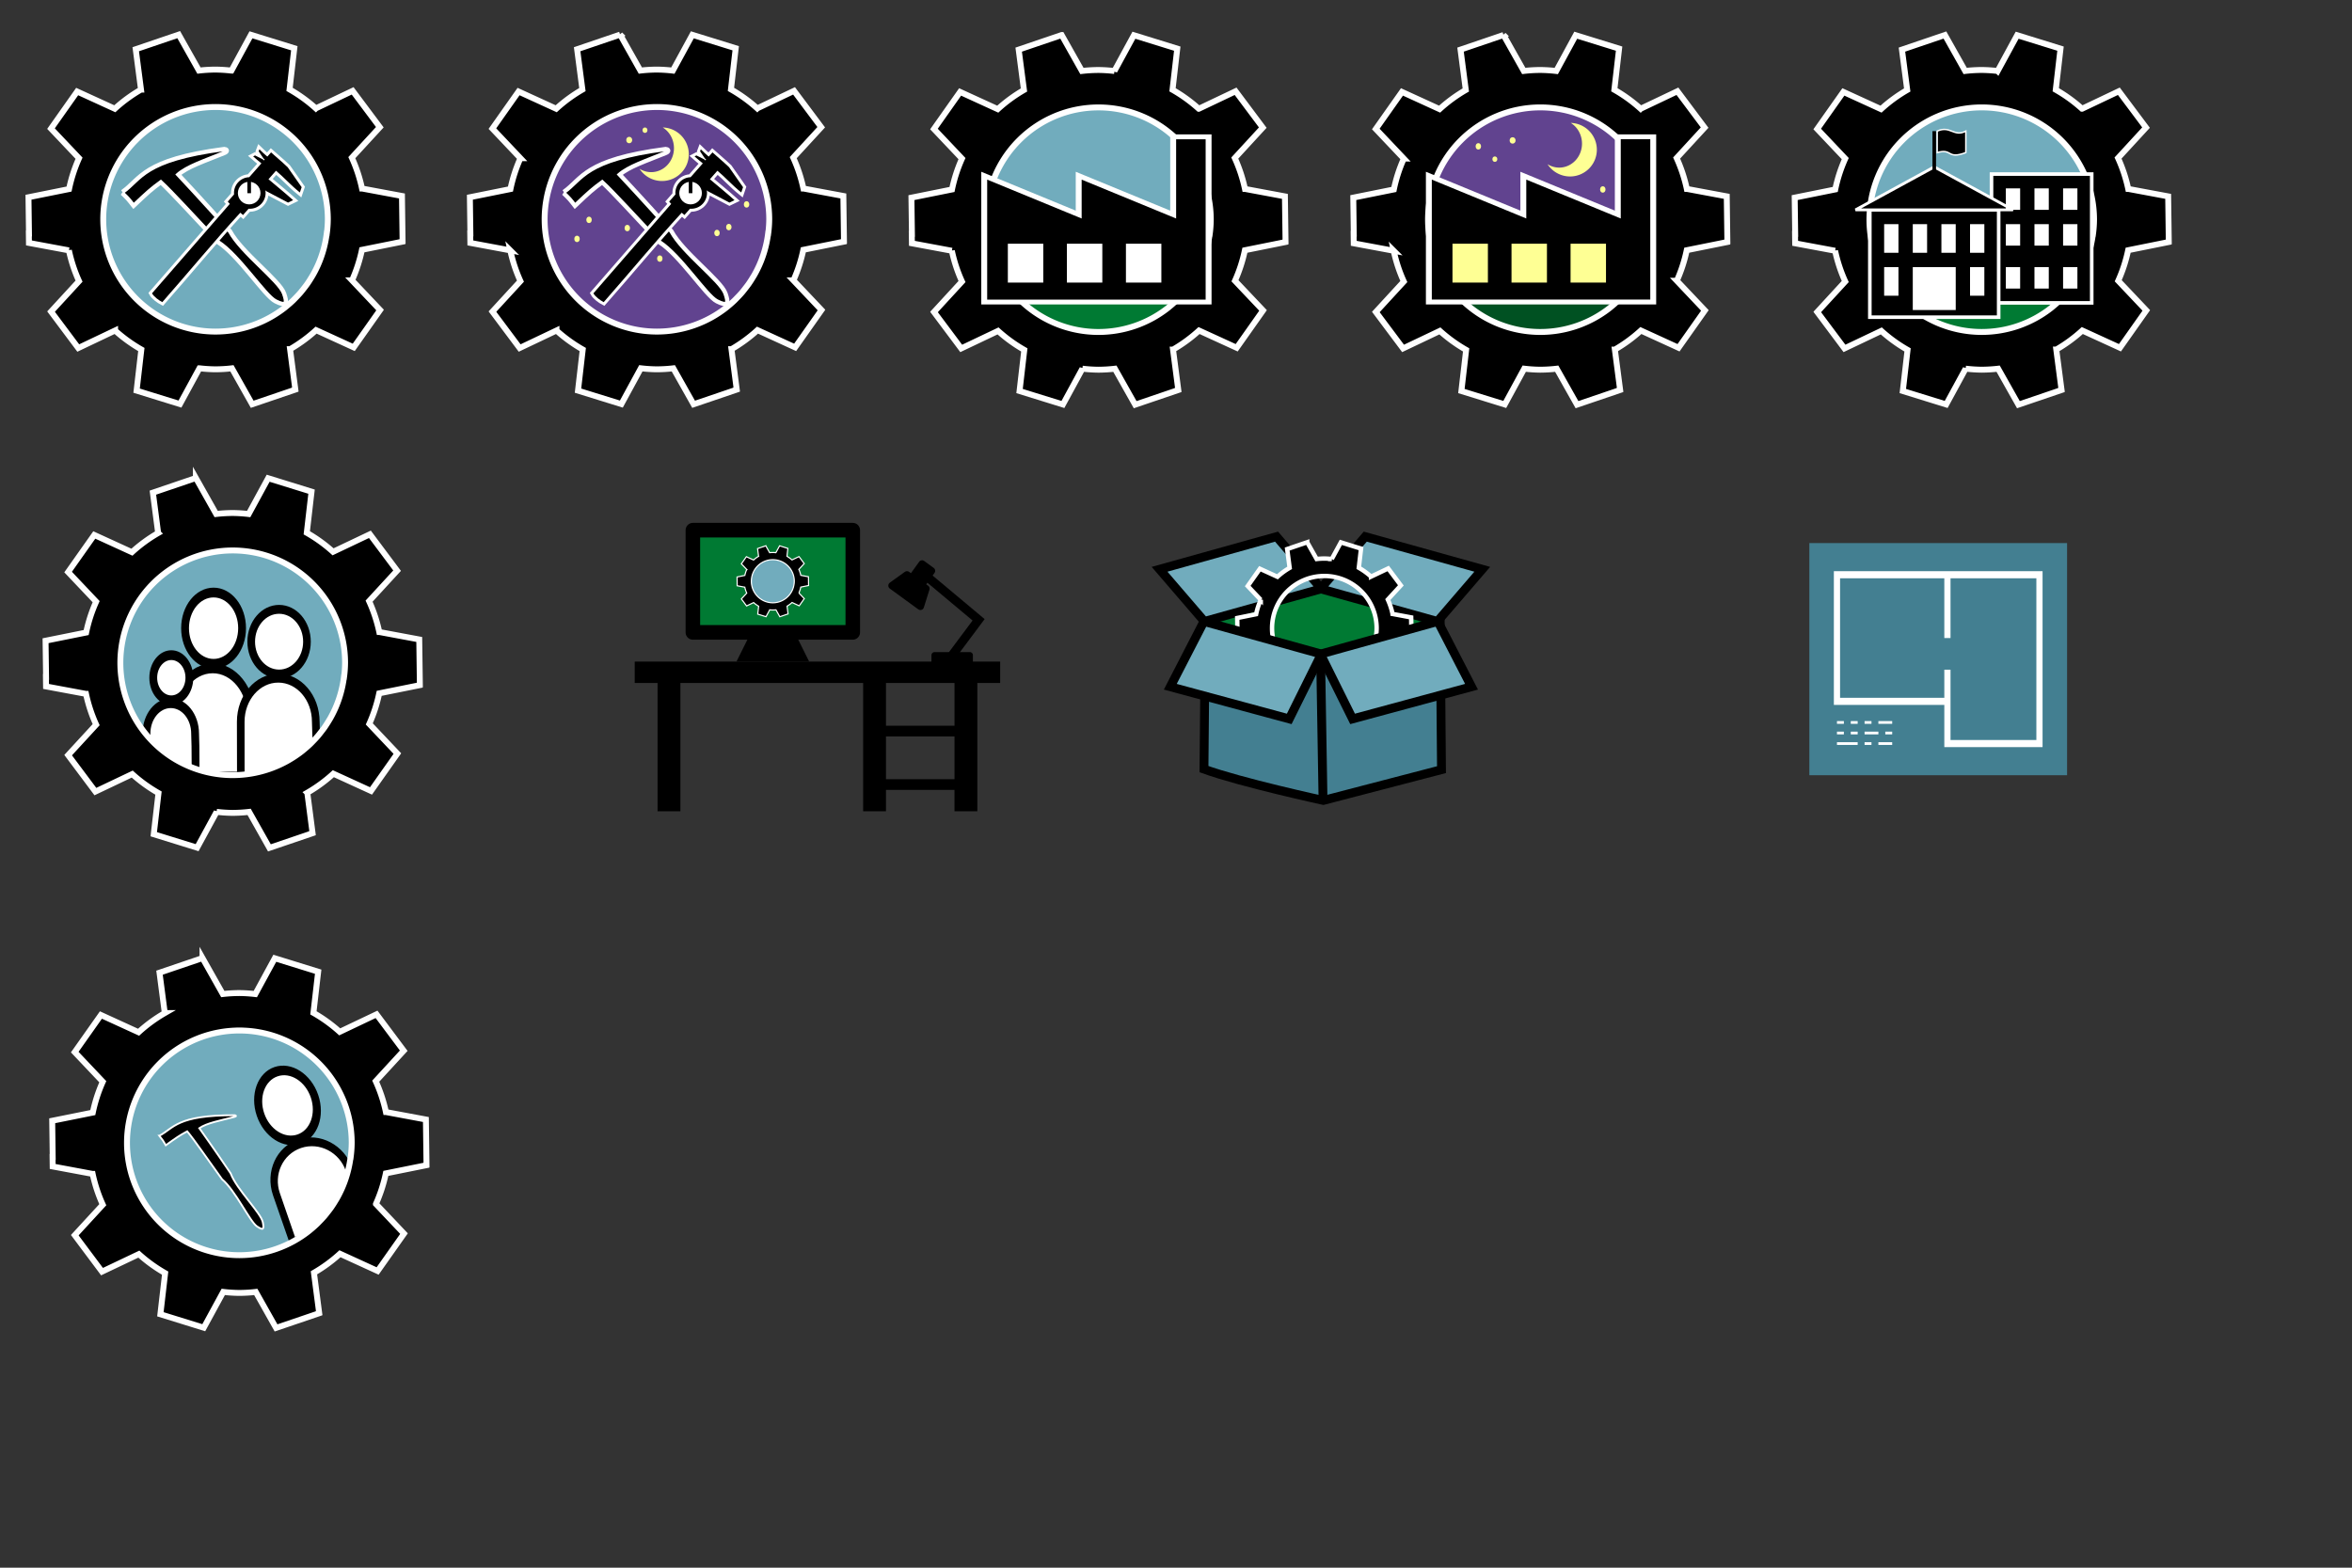 <?xml version="1.0" encoding="UTF-8" standalone="no"?>
<!-- Created with Inkscape (http://www.inkscape.org/) -->

<svg
   xmlns:osb="http://www.openswatchbook.org/uri/2009/osb"
   xmlns:dc="http://purl.org/dc/elements/1.1/"
   xmlns:cc="http://creativecommons.org/ns#"
   xmlns:rdf="http://www.w3.org/1999/02/22-rdf-syntax-ns#"
   xmlns:svg="http://www.w3.org/2000/svg"
   xmlns="http://www.w3.org/2000/svg"
   xmlns:xlink="http://www.w3.org/1999/xlink"
   xmlns:sodipodi="http://sodipodi.sourceforge.net/DTD/sodipodi-0.dtd"
   xmlns:inkscape="http://www.inkscape.org/namespaces/inkscape"
   width="300mm"
   height="200mm"
   viewBox="0 0 1062.992 708.661"
   id="svg2"
   version="1.1"
   inkscape:version="0.91 r13725"
   sodipodi:docname="membership_icons.svg">
  <rect x="0" y="0" width="1062.992" height="708.661" fill="#333333" stroke="none"/>
  <defs
     id="defs4">
    <linearGradient
       id="linearGradient4866"
       osb:paint="solid">
      <stop
         style="stop-color:#71acbd;stop-opacity:1;"
         offset="0"
         id="stop4868" />
    </linearGradient>
    <linearGradient
       id="linearGradient4860"
       osb:paint="solid">
      <stop
         style="stop-color:#437f91;stop-opacity:1;"
         offset="0"
         id="stop4862" />
    </linearGradient>
    <linearGradient
       id="linearGradient4854"
       osb:paint="solid">
      <stop
         style="stop-color:#007a33;stop-opacity:1;"
         offset="0"
         id="stop4856" />
    </linearGradient>
    <linearGradient
       id="linearGradient4848"
       osb:paint="solid">
      <stop
         style="stop-color:#71acbd;stop-opacity:1;"
         offset="0"
         id="stop4850" />
    </linearGradient>
    <linearGradient
       id="linearGradient4842">
      <stop
         style="stop-color:#000000;stop-opacity:1;"
         offset="0"
         id="stop4844" />
    </linearGradient>
    <linearGradient
       id="linearGradient4836"
       osb:paint="solid">
      <stop
         style="stop-color:#ffffff;stop-opacity:1;"
         offset="0"
         id="stop4838" />
    </linearGradient>
    <linearGradient
       id="linearGradient4830"
       osb:paint="solid">
      <stop
         style="stop-color:#000000;stop-opacity:1;"
         offset="0"
         id="stop4832" />
    </linearGradient>
    <linearGradient
       id="linearGradient4824"
       osb:paint="solid">
      <stop
         style="stop-color:#005122;stop-opacity:1;"
         offset="0"
         id="stop4826" />
    </linearGradient>
    <linearGradient
       id="linearGradient4818"
       osb:paint="solid">
      <stop
         style="stop-color:#61438f;stop-opacity:1;"
         offset="0"
         id="stop4820" />
    </linearGradient>
    <linearGradient
       id="linearGradient4812"
       osb:paint="solid">
      <stop
         style="stop-color:#feff94;stop-opacity:1;"
         offset="0"
         id="stop4814" />
    </linearGradient>
    <linearGradient
       id="linearGradient4806"
       osb:paint="solid">
      <stop
         style="stop-color:#007a33;stop-opacity:1;"
         offset="0"
         id="stop4808" />
    </linearGradient>
    <style
       id="style4212"
       type="text/css"><![CDATA[
    .str2 {stroke:#2F3133;stroke-width:0.1}
    .str1 {stroke:black;stroke-width:0.1;stroke-opacity:0.502}
    .str0 {stroke:black;stroke-width:0.1}
    .str3 {stroke:black;stroke-width:0.5}
    .fil5 {fill:none}
    .fil0 {fill:#96AEBE}
    .fil2 {fill:#1F1A17;fill-rule:nonzero}
    .fil3 {fill:#C2C1C1;fill-rule:nonzero}
    .fil4 {fill:white;fill-rule:nonzero}
    .fil6 {fill:black;fill-rule:nonzero}
    .fil1 {fill:white;fill-rule:nonzero;fill-opacity:0.502}
   ]]></style>
    <linearGradient
       inkscape:collect="always"
       xlink:href="#linearGradient4812"
       id="linearGradient4816"
       x1="183.971"
       y1="119.187"
       x2="208.981"
       y2="119.187"
       gradientUnits="userSpaceOnUse" />
    <linearGradient
       inkscape:collect="always"
       xlink:href="#linearGradient4818"
       id="linearGradient4822"
       x1="120.418"
       y1="125.318"
       x2="240.418"
       y2="125.318"
       gradientUnits="userSpaceOnUse" />
    <linearGradient
       inkscape:collect="always"
       xlink:href="#linearGradient4824"
       id="linearGradient4828"
       x1="120.418"
       y1="185.317"
       x2="240.418"
       y2="185.317"
       gradientUnits="userSpaceOnUse" />
    <linearGradient
       inkscape:collect="always"
       xlink:href="#linearGradient4830"
       id="linearGradient4834"
       x1="83.917"
       y1="153.632"
       x2="276.707"
       y2="153.632"
       gradientUnits="userSpaceOnUse" />
    <linearGradient
       inkscape:collect="always"
       xlink:href="#linearGradient4836"
       id="linearGradient4840"
       x1="83.917"
       y1="153.632"
       x2="276.707"
       y2="153.632"
       gradientUnits="userSpaceOnUse" />
    <linearGradient
       inkscape:collect="always"
       xlink:href="#linearGradient4842"
       id="linearGradient4846"
       x1="760.713"
       y1="687.057"
       x2="834.784"
       y2="687.057"
       gradientUnits="userSpaceOnUse" />
    <linearGradient
       inkscape:collect="always"
       xlink:href="#linearGradient4848"
       id="linearGradient4852"
       x1="760.713"
       y1="687.057"
       x2="834.784"
       y2="687.057"
       gradientUnits="userSpaceOnUse" />
    <linearGradient
       inkscape:collect="always"
       xlink:href="#linearGradient4860"
       id="linearGradient4864"
       x1="708.94"
       y1="362.191"
       x2="820.312"
       y2="362.191"
       gradientUnits="userSpaceOnUse" />
    <linearGradient
       inkscape:collect="always"
       xlink:href="#linearGradient4860"
       id="linearGradient4870"
       x1="340"
       y1="902.362"
       x2="620"
       y2="902.362"
       gradientUnits="userSpaceOnUse" />
  </defs>
  <sodipodi:namedview
     id="base"
     pagecolor="#ffffff"
     bordercolor="#666666"
     borderopacity="1.0"
     inkscape:pageopacity="0.0"
     inkscape:pageshadow="2"
     inkscape:zoom="1"
     inkscape:cx="246.08239"
     inkscape:cy="415.69464"
     inkscape:document-units="px"
     inkscape:current-layer="layer1"
     showgrid="true"
     inkscape:window-width="1920"
     inkscape:window-height="1027"
     inkscape:window-x="1912"
     inkscape:window-y="-8"
     inkscape:window-maximized="1"
     inkscape:snap-global="false"
     inkscape:snap-nodes="true"
     inkscape:snap-bbox="false"
     inkscape:snap-grids="true"
     gridtolerance="22"
     inkscape:object-nodes="true"
     inkscape:snap-smooth-nodes="true">
    <inkscape:grid
       type="xygrid"
       id="grid4136"
       spacingx="10"
       spacingy="10"
       empspacing="10" />
  </sodipodi:namedview>
  <g
     inkscape:label="Layer 1"
     inkscape:groupmode="layer"
     id="layer1"
     transform="translate(0,-343.701)">
    <g
       id="institutional"
       transform="matrix(0.891,0,0,0.891,548.254,289.983)">
      <g
         id="g4805">
        <g
           id="g4769"
           transform="translate(70,-199.999)">
          <path
             id="path4749"
             d="m 260,372.361 a 60,60 0 0 0 60,60 60,60 0 0 0 60,-60 l -120,0 z"
             style="opacity:1;fill:#007a33;fill-opacity:1;stroke:none;stroke-width:5;stroke-linecap:round;stroke-linejoin:miter;stroke-miterlimit:4;stroke-dasharray:none;stroke-dashoffset:0;stroke-opacity:1"
             inkscape:connector-curvature="0" />
          <path
             id="path4749-4"
             d="m 260,372.362 a 60,60 0 0 1 60,-60 60,60 0 0 1 60,60 l -120,0 z"
             style="opacity:1;fill:#71acbd;fill-opacity:1;stroke:none;stroke-width:5;stroke-linecap:round;stroke-linejoin:miter;stroke-miterlimit:4;stroke-dasharray:none;stroke-dashoffset:0;stroke-opacity:1"
             inkscape:connector-curvature="0" />
        </g>
        <path
           style="opacity:1;fill:#000000;fill-opacity:1;stroke:#ffffff;stroke-width:3;stroke-miterlimit:4;stroke-dasharray:none;stroke-opacity:1"
           d="m 371.218,78.05 -21.798,7.414 2.675,20.474 a 75.951,75.951 0 0 0 -13.286,9.722 l -19.093,-8.739 -13.277,18.811 14.222,15.021 a 75.951,75.951 0 0 0 -5.064,15.649 l -20.58,4.149 0.252,18.354 -0.077,0 0.064,4.82 20.264,3.778 a 75.951,75.951 0 0 0 5.145,15.615 l -14.106,15.341 0.03,0.038 -0.103,0.111 13.786,18.444 18.674,-8.884 a 75.951,75.951 0 0 0 13.324,9.636 l -2.41,20.867 21.991,6.816 9.888,-18.162 a 75.951,75.951 0 0 0 8.081,0.521 75.951,75.951 0 0 0 8.397,-0.504 l 10.282,18.247 21.798,-7.414 -0.018,-0.124 0.09,-0.03 -2.662,-20.38 a 75.951,75.951 0 0 0 13.2,-9.666 L 460,236.719 l 13.277,-18.811 -0.018,-0.018 0.094,-0.137 -14.222,-15.021 a 75.951,75.951 0 0 0 5.031,-15.503 l 20.538,-4.141 0,-0.137 0.073,-0.018 -0.312,-23.025 -20.26,-3.778 a 75.951,75.951 0 0 0 -5.171,-15.662 l 14.2,-15.444 -13.786,-18.439 -18.67,8.88 a 75.951,75.951 0 0 0 -13.329,-9.636 l 2.41,-20.867 -21.991,-6.816 -9.884,18.162 a 75.951,75.951 0 0 0 -8.085,-0.517 75.951,75.951 0 0 0 -8.397,0.5 L 371.218,78.05 Z m 18.679,36.729 a 56.963,56.963 0 0 1 56.964,56.964 56.963,56.963 0 0 1 -0.509,7.162 l -0.051,0 a 56.963,56.963 0 0 1 -4.572,16.337 56.963,56.963 0 0 1 -0.107,0.222 56.963,56.963 0 0 1 -2.376,4.637 56.963,56.963 0 0 1 -0.675,1.103 56.963,56.963 0 0 1 -2.226,3.449 56.963,56.963 0 0 1 -1.551,2.038 56.963,56.963 0 0 1 -1.778,2.231 56.963,56.963 0 0 1 -2.491,2.675 56.963,56.963 0 0 1 -1.265,1.295 56.963,56.963 0 0 1 -3.474,3.055 56.963,56.963 0 0 1 -0.637,0.53 56.963,56.963 0 0 1 -35.251,12.23 56.963,56.963 0 0 1 -56.964,-56.964 56.963,56.963 0 0 1 56.964,-56.964 z"
           id="path4138-0-8-1-9"
           inkscape:connector-curvature="0" />
      </g>
      <rect
         y="148.599"
         x="394.854"
         height="65.353"
         width="50.83"
         id="rect4222-3"
         style="opacity:1;fill:#000000;fill-opacity:1;stroke:#ffffff;stroke-width:1.815;stroke-miterlimit:4;stroke-dasharray:none;stroke-dashoffset:0;stroke-opacity:1" />
      <rect
         y="174.014"
         x="402.116"
         height="10.892"
         width="7.261"
         id="rect4224-4"
         style="opacity:1;fill:#ffffff;fill-opacity:1;stroke:none;stroke-width:15;stroke-miterlimit:4;stroke-dasharray:none;stroke-dashoffset:0;stroke-opacity:1" />
      <rect
         y="174.014"
         x="416.639"
         height="10.892"
         width="7.261"
         id="rect4224-2-2"
         style="opacity:1;fill:#ffffff;fill-opacity:1;stroke:none;stroke-width:15;stroke-miterlimit:4;stroke-dasharray:none;stroke-dashoffset:0;stroke-opacity:1" />
      <rect
         y="174.014"
         x="431.161"
         height="10.892"
         width="7.261"
         id="rect4224-3-7"
         style="opacity:1;fill:#ffffff;fill-opacity:1;stroke:none;stroke-width:15;stroke-miterlimit:4;stroke-dasharray:none;stroke-dashoffset:0;stroke-opacity:1" />
      <rect
         y="195.798"
         x="416.639"
         height="10.892"
         width="7.261"
         id="rect4224-7-0"
         style="opacity:1;fill:#ffffff;fill-opacity:1;stroke:none;stroke-width:15;stroke-miterlimit:4;stroke-dasharray:none;stroke-dashoffset:0;stroke-opacity:1" />
      <rect
         y="195.798"
         x="402.116"
         height="10.892"
         width="7.261"
         id="rect4224-5-8"
         style="opacity:1;fill:#ffffff;fill-opacity:1;stroke:none;stroke-width:15;stroke-miterlimit:4;stroke-dasharray:none;stroke-dashoffset:0;stroke-opacity:1" />
      <rect
         y="195.798"
         x="431.161"
         height="10.892"
         width="7.261"
         id="rect4224-1-1"
         style="opacity:1;fill:#ffffff;fill-opacity:1;stroke:none;stroke-width:15;stroke-miterlimit:4;stroke-dasharray:none;stroke-dashoffset:0;stroke-opacity:1" />
      <rect
         y="166.752"
         x="333.132"
         height="54.461"
         width="65.353"
         id="rect4222"
         style="opacity:1;fill:#000000;fill-opacity:1;stroke:#ffffff;stroke-width:1.815;stroke-miterlimit:4;stroke-dasharray:none;stroke-dashoffset:0;stroke-opacity:1" />
      <rect
         y="174.014"
         x="340.394"
         height="14.523"
         width="7.261"
         id="rect4224"
         style="opacity:1;fill:#ffffff;fill-opacity:1;stroke:none;stroke-width:15;stroke-miterlimit:4;stroke-dasharray:none;stroke-dashoffset:0;stroke-opacity:1" />
      <rect
         y="174.014"
         x="354.917"
         height="14.523"
         width="7.261"
         id="rect4224-2"
         style="opacity:1;fill:#ffffff;fill-opacity:1;stroke:none;stroke-width:15;stroke-miterlimit:4;stroke-dasharray:none;stroke-dashoffset:0;stroke-opacity:1" />
      <rect
         y="174.014"
         x="369.439"
         height="14.523"
         width="7.261"
         id="rect4224-3"
         style="opacity:1;fill:#ffffff;fill-opacity:1;stroke:none;stroke-width:15;stroke-miterlimit:4;stroke-dasharray:none;stroke-dashoffset:0;stroke-opacity:1" />
      <rect
         y="174.014"
         x="383.962"
         height="14.523"
         width="7.261"
         id="rect4224-7"
         style="opacity:1;fill:#ffffff;fill-opacity:1;stroke:none;stroke-width:15;stroke-miterlimit:4;stroke-dasharray:none;stroke-dashoffset:0;stroke-opacity:1" />
      <rect
         y="195.798"
         x="340.394"
         height="14.523"
         width="7.261"
         id="rect4224-5"
         style="opacity:1;fill:#ffffff;fill-opacity:1;stroke:none;stroke-width:15;stroke-miterlimit:4;stroke-dasharray:none;stroke-dashoffset:0;stroke-opacity:1" />
      <rect
         y="195.798"
         x="383.962"
         height="14.523"
         width="7.261"
         id="rect4224-1"
         style="opacity:1;fill:#ffffff;fill-opacity:1;stroke:none;stroke-width:15;stroke-miterlimit:4;stroke-dasharray:none;stroke-dashoffset:0;stroke-opacity:1" />
      <rect
         y="195.798"
         x="354.917"
         height="21.784"
         width="21.784"
         id="rect4224-6"
         style="opacity:1;fill:#ffffff;fill-opacity:1;stroke:none;stroke-width:15;stroke-miterlimit:4;stroke-dasharray:none;stroke-dashoffset:0;stroke-opacity:1" />
      <path
         inkscape:connector-curvature="0"
         id="path4271"
         d="m 325.871,166.752 39.938,-21.784 39.938,21.784 z"
         style="fill:#000000;fill-opacity:1;fill-rule:evenodd;stroke:#ffffff;stroke-width:1.452;stroke-linecap:round;stroke-linejoin:miter;stroke-miterlimit:4;stroke-dasharray:none;stroke-opacity:1" />
      <rect
         y="155.86"
         x="402.116"
         height="10.892"
         width="7.261"
         id="rect4224-4-6"
         style="opacity:1;fill:#ffffff;fill-opacity:1;stroke:none;stroke-width:15;stroke-miterlimit:4;stroke-dasharray:none;stroke-dashoffset:0;stroke-opacity:1" />
      <rect
         y="155.86"
         x="416.639"
         height="10.892"
         width="7.261"
         id="rect4224-2-2-45"
         style="opacity:1;fill:#ffffff;fill-opacity:1;stroke:none;stroke-width:15;stroke-miterlimit:4;stroke-dasharray:none;stroke-dashoffset:0;stroke-opacity:1" />
      <rect
         y="155.86"
         x="431.161"
         height="10.892"
         width="7.261"
         id="rect4224-3-7-5"
         style="opacity:1;fill:#ffffff;fill-opacity:1;stroke:none;stroke-width:15;stroke-miterlimit:4;stroke-dasharray:none;stroke-dashoffset:0;stroke-opacity:1" />
      <path
         inkscape:connector-curvature="0"
         id="path4546"
         d="m 365.809,126.815 0,21.784"
         style="fill:none;fill-rule:evenodd;stroke:#000000;stroke-width:1.815;stroke-linecap:butt;stroke-linejoin:miter;stroke-miterlimit:4;stroke-dasharray:none;stroke-opacity:1" />
      <path
         sodipodi:nodetypes="ccccc"
         inkscape:connector-curvature="0"
         id="path4548"
         d="m 381.825,126.815 c -6.033,3.209 -7.848,-3.017 -14.523,0 l 0,10.892 c 7.894,-2.311 4.703,3.658 14.523,0 z"
         style="fill:#000000;fill-opacity:1;fill-rule:evenodd;stroke:#ffffff;stroke-width:0.726;stroke-linecap:butt;stroke-linejoin:miter;stroke-miterlimit:4;stroke-dasharray:none;stroke-opacity:1" />
    </g>
    <g
       id="business"
       transform="matrix(0.891,0,0,0.891,147.074,307.087)">
      <g
         transform="translate(212.132,-36.77)"
         id="g4862">
        <g
           transform="translate(-209.897,17.583)"
           id="g4805-9">
          <g
             transform="translate(70,-199.999)"
             id="g4769-4">
            <path
               inkscape:connector-curvature="0"
               style="opacity:1;fill:#007a33;fill-opacity:1;stroke:none;stroke-width:5;stroke-linecap:round;stroke-linejoin:miter;stroke-miterlimit:4;stroke-dasharray:none;stroke-dashoffset:0;stroke-opacity:1"
               d="m 260,372.361 a 60,60 0 0 0 60,60 60,60 0 0 0 60,-60 l -120,0 z"
               id="path4749-3" />
            <path
               inkscape:connector-curvature="0"
               style="opacity:1;fill:#71acbd;fill-opacity:1;stroke:none;stroke-width:5;stroke-linecap:round;stroke-linejoin:miter;stroke-miterlimit:4;stroke-dasharray:none;stroke-dashoffset:0;stroke-opacity:1"
               d="m 260,372.362 a 60,60 0 0 1 60,-60 60,60 0 0 1 60,60 l -120,0 z"
               id="path4749-4-7" />
          </g>
          <path
             inkscape:connector-curvature="0"
             id="path4138-0-8-1-9-9"
             d="m 371.218,78.05 -21.798,7.414 2.675,20.474 a 75.951,75.951 0 0 0 -13.286,9.722 l -19.093,-8.739 -13.277,18.811 14.222,15.021 a 75.951,75.951 0 0 0 -5.064,15.649 l -20.58,4.149 0.252,18.354 -0.077,0 0.064,4.82 20.264,3.778 a 75.951,75.951 0 0 0 5.145,15.615 l -14.106,15.341 0.03,0.038 -0.103,0.111 13.786,18.444 18.674,-8.884 a 75.951,75.951 0 0 0 13.324,9.636 l -2.41,20.867 21.991,6.816 9.888,-18.162 a 75.951,75.951 0 0 0 8.081,0.521 75.951,75.951 0 0 0 8.397,-0.504 l 10.282,18.247 21.798,-7.414 -0.018,-0.124 0.09,-0.03 -2.662,-20.38 a 75.951,75.951 0 0 0 13.2,-9.666 L 460,236.719 l 13.277,-18.811 -0.018,-0.018 0.094,-0.137 -14.222,-15.021 a 75.951,75.951 0 0 0 5.031,-15.503 l 20.538,-4.141 0,-0.137 0.073,-0.018 -0.312,-23.025 -20.26,-3.778 a 75.951,75.951 0 0 0 -5.171,-15.662 l 14.2,-15.444 -13.786,-18.439 -18.67,8.88 a 75.951,75.951 0 0 0 -13.329,-9.636 l 2.41,-20.867 -21.991,-6.816 -9.884,18.162 a 75.951,75.951 0 0 0 -8.085,-0.517 75.951,75.951 0 0 0 -8.397,0.5 L 371.218,78.05 Z m 18.679,36.729 a 56.963,56.963 0 0 1 56.964,56.964 56.963,56.963 0 0 1 -0.509,7.162 l -0.051,0 a 56.963,56.963 0 0 1 -4.572,16.337 56.963,56.963 0 0 1 -0.107,0.222 56.963,56.963 0 0 1 -2.376,4.637 56.963,56.963 0 0 1 -0.675,1.103 56.963,56.963 0 0 1 -2.226,3.449 56.963,56.963 0 0 1 -1.551,2.038 56.963,56.963 0 0 1 -1.778,2.231 56.963,56.963 0 0 1 -2.491,2.675 56.963,56.963 0 0 1 -1.265,1.295 56.963,56.963 0 0 1 -3.474,3.055 56.963,56.963 0 0 1 -0.637,0.53 56.963,56.963 0 0 1 -35.251,12.23 56.963,56.963 0 0 1 -56.964,-56.964 56.963,56.963 0 0 1 56.964,-56.964 z"
             style="opacity:1;fill:#000000;fill-opacity:1;stroke:#ffffff;stroke-width:3;stroke-miterlimit:4;stroke-dasharray:none;stroke-opacity:1" />
        </g>
        <g
           id="g4601"
           transform="matrix(0.599,0,0,0.493,80.113,-1.785)">
          <path
             sodipodi:nodetypes="ccccccccc"
             inkscape:connector-curvature="0"
             id="path4209"
             d="M 70,472.362 70,342.362 150,382.362 l 0,-40 80,40 0,-80 30,0 0,170 z"
             style="fill:#000000;fill-opacity:1;fill-rule:evenodd;stroke:#ffffff;stroke-width:5;stroke-linecap:butt;stroke-linejoin:miter;stroke-miterlimit:4;stroke-dasharray:none;stroke-opacity:1" />
          <rect
             y="412.362"
             x="90"
             height="40"
             width="30"
             id="rect4224-2-2-7"
             style="opacity:1;fill:#ffffff;fill-opacity:1;stroke:none;stroke-width:15;stroke-miterlimit:4;stroke-dasharray:none;stroke-dashoffset:0;stroke-opacity:1" />
          <rect
             y="412.362"
             x="140"
             height="40"
             width="30"
             id="rect4224-2-2-7-5"
             style="opacity:1;fill:#ffffff;fill-opacity:1;stroke:none;stroke-width:15;stroke-miterlimit:4;stroke-dasharray:none;stroke-dashoffset:0;stroke-opacity:1" />
          <rect
             y="412.362"
             x="190"
             height="40"
             width="30"
             id="rect4224-2-2-7-8"
             style="opacity:1;fill:#ffffff;fill-opacity:1;stroke:none;stroke-width:15;stroke-miterlimit:4;stroke-dasharray:none;stroke-dashoffset:0;stroke-opacity:1" />
        </g>
      </g>
    </g>
    <g
       id="individual"
       transform="matrix(0.891,0,0,0.891,5.708,-36.252)">
      <ellipse
         ry="62.75"
         rx="61.5"
         cy="536.63"
         cx="102.917"
         id="path5298"
         style="opacity:1;fill:#71acbd;fill-opacity:1;stroke:none;stroke-width:2;stroke-linecap:round;stroke-linejoin:miter;stroke-miterlimit:4;stroke-dasharray:none;stroke-dashoffset:0;stroke-opacity:1" />
      <path
         inkscape:connector-curvature="0"
         id="path4138-0-8-1-9-9-7"
         d="m 84.241,444.002 -21.798,7.414 2.675,20.474 a 75.951,75.951 0 0 0 -13.286,9.722 l -19.093,-8.739 -13.277,18.811 14.222,15.021 a 75.951,75.951 0 0 0 -5.064,15.649 l -20.58,4.149 0.252,18.354 -0.077,0 0.064,4.82 20.264,3.778 a 75.951,75.951 0 0 0 5.145,15.615 l -14.106,15.341 0.03,0.038 -0.103,0.111 13.786,18.444 18.674,-8.884 a 75.951,75.951 0 0 0 13.324,9.636 l -2.41,20.867 21.991,6.816 9.888,-18.162 a 75.951,75.951 0 0 0 8.081,0.521 75.951,75.951 0 0 0 8.397,-0.504 l 10.282,18.247 21.798,-7.414 -0.018,-0.124 0.09,-0.03 -2.662,-20.38 a 75.951,75.951 0 0 0 13.2,-9.666 l 19.093,8.743 13.277,-18.811 -0.018,-0.018 0.094,-0.137 -14.222,-15.021 a 75.951,75.951 0 0 0 5.031,-15.503 l 20.538,-4.141 0,-0.137 0.073,-0.018 -0.312,-23.025 -20.26,-3.778 a 75.951,75.951 0 0 0 -5.171,-15.662 l 14.2,-15.444 -13.786,-18.439 -18.67,8.88 a 75.951,75.951 0 0 0 -13.329,-9.636 l 2.41,-20.867 -21.991,-6.816 -9.884,18.162 a 75.951,75.951 0 0 0 -8.085,-0.517 75.951,75.951 0 0 0 -8.397,0.5 L 84.241,444.002 Z m 18.679,36.729 a 56.963,56.963 0 0 1 56.964,56.964 56.963,56.963 0 0 1 -0.509,7.162 l -0.051,0 a 56.963,56.963 0 0 1 -4.572,16.337 56.963,56.963 0 0 1 -0.107,0.222 56.963,56.963 0 0 1 -2.376,4.637 56.963,56.963 0 0 1 -0.675,1.103 56.963,56.963 0 0 1 -2.226,3.449 56.963,56.963 0 0 1 -1.551,2.038 56.963,56.963 0 0 1 -1.778,2.231 56.963,56.963 0 0 1 -2.491,2.675 56.963,56.963 0 0 1 -1.265,1.295 56.963,56.963 0 0 1 -3.474,3.055 56.963,56.963 0 0 1 -0.637,0.53 56.963,56.963 0 0 1 -35.251,12.23 56.963,56.963 0 0 1 -56.964,-56.964 56.963,56.963 0 0 1 56.964,-56.964 z"
         style="opacity:1;fill:#000000;fill-opacity:1;stroke:#ffffff;stroke-width:3;stroke-miterlimit:4;stroke-dasharray:none;stroke-opacity:1" />
      <g
         transform="translate(-102.81,-204.672)"
         id="g5710">
        <path
           style="opacity:1;fill:#000000;fill-opacity:1;stroke:#ffffff;stroke-width:3;stroke-miterlimit:4;stroke-dasharray:none;stroke-opacity:1"
           d="m 158.719,728.831 c 9.631,-6.805 10.241,-16.282 51.466,-21.711 0.952,0.078 1.432,0.58 -0.238,1.262 -9.897,4.042 -18.824,6.92 -23.691,11.266 0,0 13.166,13.998 26.456,28.986 5.872,10.895 25.254,25.126 27.404,31.519 1.494,4.443 1.641,6.16 -3.769,3.473 -5.409,-2.687 -18.606,-23.321 -29.158,-30.024 -11.546,-12.158 -23.149,-25.027 -29.188,-30.561 -5.205,3.799 -6.891,5.353 -13.801,11.888 -2.502,-3.211 -2.502,-3.211 -5.483,-6.1 z"
           id="rect4260-1-6-37"
           inkscape:connector-curvature="0"
           sodipodi:nodetypes="ccsccszcccc"
           inkscape:transform-center-x="52.726729"
           inkscape:transform-center-y="-2.9091929" />
        <path
           style="opacity:1;fill:#000000;fill-opacity:1;stroke:#ffffff;stroke-width:1.318;stroke-miterlimit:4;stroke-dasharray:none;stroke-opacity:1"
           d="m 158.719,728.831 c 9.631,-6.805 10.241,-16.282 51.466,-21.711 0.952,0.078 1.432,0.58 -0.238,1.262 -9.897,4.042 -18.824,6.92 -23.691,11.266 0,0 13.166,13.998 26.456,28.986 5.872,10.895 25.254,25.126 27.404,31.519 1.494,4.443 1.641,6.16 -3.769,3.473 -5.409,-2.687 -18.606,-23.321 -29.158,-30.024 -11.546,-12.158 -23.149,-25.027 -29.188,-30.561 -5.205,3.799 -6.891,5.353 -13.801,11.888 -2.502,-3.211 -2.502,-3.211 -5.483,-6.1 z"
           id="rect4260-1-6-37-6"
           inkscape:connector-curvature="0"
           sodipodi:nodetypes="ccsccszcccc"
           inkscape:transform-center-x="52.726729"
           inkscape:transform-center-y="-2.9091929" />
        <path
           style="opacity:1;fill:#000000;fill-opacity:1;stroke:#ffffff;stroke-width:3;stroke-miterlimit:4;stroke-dasharray:none;stroke-opacity:1"
           d="m 232.015,710.564 1.889,-2.145 1.721,1.515 0.43,0.379 3.872,3.409 2.404,2.229 7.083,10.119 -0.904,2.683 c -5.03,-4.067 -7.626,-7.266 -12.103,-11.033 l -3.809,4.327 c 4.29,3.661 7.607,6.254 12.478,10.607 l -2.547,1.237 -10.935,-5.744 -0.575,-0.48 c 0.405,2.385 -0.287,4.826 -1.885,6.643 -1.669,1.89 -4.13,2.886 -6.643,2.688 l -2.811,3.193 -1.377,-1.171 c -12.874,14.021 -26.236,30.223 -39.576,45.376 -1.615,-0.86 -4.251,-2.694 -5.22,-4.475 l 39.461,-45.376 -1.033,-1.171 3.19,-3.623 c -0.206,-2.199 0.504,-4.386 1.962,-6.046 1.461,-1.654 3.538,-2.633 5.744,-2.707 l 3.497,-3.973 2.671,-3.035 c -1.41,-1.178 -2.506,-2.032 -4.182,-3.531 l 0.939,-0.492 3.86,1.926 0.709,0.589 0.362,-0.411 -0.674,-0.628 -2.4,-3.585 0.369,-0.994 c 1.521,1.467 2.636,2.579 4.032,3.7 z"
           id="rect4276-7-4-0-9"
           inkscape:connector-curvature="0"
           inkscape:transform-center-x="-44.906728"
           inkscape:transform-center-y="-3.232927"
           sodipodi:nodetypes="cccccccccccccccccccccccccccccccccccc" />
        <path
           style="opacity:1;fill:#000000;fill-opacity:1;stroke:none;stroke-width:1.318;stroke-miterlimit:4;stroke-dasharray:none;stroke-opacity:1"
           d="m 232.015,710.564 1.889,-2.145 1.721,1.515 0.43,0.379 3.872,3.409 2.404,2.229 7.083,10.119 -0.904,2.683 c -5.03,-4.067 -7.626,-7.266 -12.103,-11.033 l -3.809,4.327 c 4.29,3.661 7.607,6.254 12.478,10.607 l -2.547,1.237 -10.935,-5.744 -0.575,-0.48 c 0.405,2.385 -0.287,4.826 -1.885,6.643 -1.669,1.89 -4.13,2.886 -6.643,2.688 l -2.811,3.193 -1.377,-1.171 c -12.874,14.021 -26.236,30.223 -39.576,45.376 -1.615,-0.86 -4.251,-2.694 -5.22,-4.475 l 39.461,-45.376 -1.033,-1.171 3.19,-3.623 c -0.206,-2.199 0.504,-4.386 1.962,-6.046 1.461,-1.654 3.538,-2.633 5.744,-2.707 l 3.497,-3.973 2.671,-3.035 c -1.41,-1.178 -2.506,-2.032 -4.182,-3.531 l 0.939,-0.492 3.86,1.926 0.709,0.589 0.362,-0.411 -0.674,-0.628 -2.4,-3.585 0.369,-0.994 c 1.521,1.467 2.636,2.579 4.032,3.7 z"
           id="rect4276-7-4-0"
           inkscape:connector-curvature="0"
           inkscape:transform-center-x="-44.906728"
           inkscape:transform-center-y="-3.232927"
           sodipodi:nodetypes="cccccccccccccccccccccccccccccccccccc" />
        <circle
           style="opacity:1;fill:#000000;fill-opacity:1;stroke:none;stroke-width:4;stroke-miterlimit:4;stroke-dasharray:none;stroke-opacity:1"
           id="path4405-2-2-0"
           cx="223.08"
           cy="728.848"
           r="0.86" />
        <g
           id="g5232-0"
           transform="matrix(0.659,0,0,0.659,9.207,377.796)">
          <circle
             r="8.701"
             cx="324.116"
             cy="533.034"
             id="path4486-5-2"
             style="opacity:1;fill:#ffffff;fill-opacity:1;stroke:none;stroke-width:8;stroke-miterlimit:4;stroke-dasharray:none;stroke-opacity:1" />
          <rect
             y="522.854"
             x="322.724"
             height="10.267"
             width="2.784"
             id="rect4488-3-3"
             style="opacity:1;fill:#000000;fill-opacity:1;stroke:none;stroke-width:8;stroke-miterlimit:4;stroke-dasharray:none;stroke-opacity:1" />
        </g>
      </g>
    </g>
    <g
       id="business24"
       transform="matrix(0.891,0,0,0.891,535.494,305.173)">
      <path
         id="path4749-3-2"
         d="m 120.418,155.317 a 60,60 0 0 0 60,60 60,60 0 0 0 60,-60 l -120,0 z"
         style="opacity:1;fill:url(#linearGradient4828);fill-opacity:1;stroke:none;stroke-width:5;stroke-linecap:round;stroke-linejoin:miter;stroke-miterlimit:4;stroke-dasharray:none;stroke-dashoffset:0;stroke-opacity:1"
         inkscape:connector-curvature="0" />
      <path
         id="path4749-4-7-7"
         d="m 120.418,155.318 a 60,60 0 0 1 60,-60 60,60 0 0 1 60,60 l -120,0 z"
         style="opacity:1;fill:url(#linearGradient4822);fill-opacity:1;stroke:none;stroke-width:5;stroke-linecap:round;stroke-linejoin:miter;stroke-miterlimit:4;stroke-dasharray:none;stroke-dashoffset:0;stroke-opacity:1"
         inkscape:connector-curvature="0" />
      <path
         inkscape:connector-curvature="0"
         id="path4138-0-8-1-9-9-1"
         d="m 161.636,61.005 -21.798,7.414 2.675,20.474 a 75.951,75.951 0 0 0 -13.286,9.722 l -19.093,-8.739 -13.277,18.811 14.222,15.021 a 75.951,75.951 0 0 0 -5.064,15.649 l -20.58,4.149 0.252,18.354 -0.077,0 0.064,4.82 20.264,3.778 a 75.951,75.951 0 0 0 5.145,15.615 l -14.106,15.341 0.03,0.038 -0.103,0.111 13.786,18.444 18.674,-8.884 a 75.951,75.951 0 0 0 13.324,9.636 l -2.41,20.867 21.991,6.816 9.888,-18.162 a 75.951,75.951 0 0 0 8.081,0.521 75.951,75.951 0 0 0 8.397,-0.504 l 10.282,18.247 21.798,-7.414 -0.018,-0.124 0.09,-0.03 -2.662,-20.38 a 75.951,75.951 0 0 0 13.2,-9.666 l 19.093,8.743 13.277,-18.811 -0.018,-0.018 0.094,-0.137 -14.222,-15.021 a 75.951,75.951 0 0 0 5.031,-15.503 l 20.538,-4.141 0,-0.137 0.073,-0.018 -0.312,-23.025 -20.26,-3.778 a 75.951,75.951 0 0 0 -5.171,-15.662 l 14.2,-15.444 -13.786,-18.439 -18.67,8.88 a 75.951,75.951 0 0 0 -13.329,-9.636 l 2.41,-20.867 -21.991,-6.816 -9.884,18.162 a 75.951,75.951 0 0 0 -8.085,-0.517 75.951,75.951 0 0 0 -8.397,0.5 l -10.282,-18.243 z m 18.679,36.729 a 56.963,56.963 0 0 1 56.964,56.964 56.963,56.963 0 0 1 -0.509,7.162 l -0.051,0 a 56.963,56.963 0 0 1 -4.572,16.337 56.963,56.963 0 0 1 -0.107,0.222 56.963,56.963 0 0 1 -2.376,4.637 56.963,56.963 0 0 1 -0.675,1.103 56.963,56.963 0 0 1 -2.226,3.449 56.963,56.963 0 0 1 -1.551,2.038 56.963,56.963 0 0 1 -1.778,2.231 56.963,56.963 0 0 1 -2.491,2.675 56.963,56.963 0 0 1 -1.265,1.295 56.963,56.963 0 0 1 -3.474,3.055 56.963,56.963 0 0 1 -0.637,0.53 56.963,56.963 0 0 1 -35.251,12.23 56.963,56.963 0 0 1 -56.964,-56.964 56.963,56.963 0 0 1 56.964,-56.964 z"
         style="opacity:1;fill:url(#linearGradient4834);fill-opacity:1;stroke:url(#linearGradient4840);stroke-width:3;stroke-miterlimit:4;stroke-dasharray:none;stroke-opacity:1" />
      <path
         inkscape:connector-curvature="0"
         id="path4963"
         d="m 195.759,105.604 a 11.57,12.188 0 0 1 5.697,10.485 11.57,12.188 0 0 1 -11.57,12.188 11.57,12.188 0 0 1 -5.914,-1.729 13.592,13.592 0 0 0 11.419,6.222 13.592,13.592 0 0 0 13.592,-13.592 13.592,13.592 0 0 0 -13.223,-13.574 z"
         style="opacity:1;fill:url(#linearGradient4816);fill-opacity:1;stroke:none;stroke-width:3;stroke-linecap:round;stroke-linejoin:miter;stroke-miterlimit:4;stroke-dasharray:none;stroke-dashoffset:0;stroke-opacity:1" />
      <g
         transform="matrix(0.599,0,0,0.493,81.843,-36.413)"
         id="g4601-2">
        <path
           style="fill:#000000;fill-opacity:1;fill-rule:evenodd;stroke:#ffffff;stroke-width:5;stroke-linecap:butt;stroke-linejoin:miter;stroke-miterlimit:4;stroke-dasharray:none;stroke-opacity:1"
           d="M 70,472.362 70,342.362 150,382.362 l 0,-40 80,40 0,-80 30,0 0,170 z"
           id="path4209-0"
           inkscape:connector-curvature="0"
           sodipodi:nodetypes="ccccccccc" />
        <rect
           style="opacity:1;fill:#feff94;fill-opacity:1;stroke:none;stroke-width:15;stroke-miterlimit:4;stroke-dasharray:none;stroke-dashoffset:0;stroke-opacity:1"
           id="rect4224-2-2-7-6"
           width="30"
           height="40"
           x="90"
           y="412.362" />
        <rect
           style="opacity:1;fill:#feff94;fill-opacity:1;stroke:none;stroke-width:15;stroke-miterlimit:4;stroke-dasharray:none;stroke-dashoffset:0;stroke-opacity:1"
           id="rect4224-2-2-7-5-2"
           width="30"
           height="40"
           x="140"
           y="412.362" />
        <rect
           style="opacity:1;fill:#feff94;fill-opacity:1;stroke:none;stroke-width:15;stroke-miterlimit:4;stroke-dasharray:none;stroke-dashoffset:0;stroke-opacity:1"
           id="rect4224-2-2-7-8-4"
           width="30"
           height="40"
           x="190"
           y="412.362" />
      </g>
      <ellipse
         ry="1.625"
         rx="1.5"
         cy="114.487"
         cx="166.25"
         id="path5036"
         style="opacity:1;fill:#feff94;fill-opacity:1;stroke:none;stroke-width:3;stroke-linecap:round;stroke-linejoin:miter;stroke-miterlimit:4;stroke-dasharray:none;stroke-dashoffset:0;stroke-opacity:1" />
      <ellipse
         ry="1.625"
         rx="1.375"
         cy="117.487"
         cx="148.875"
         id="path5038"
         style="opacity:1;fill:#feff94;fill-opacity:1;stroke:none;stroke-width:3;stroke-linecap:round;stroke-linejoin:miter;stroke-miterlimit:4;stroke-dasharray:none;stroke-dashoffset:0;stroke-opacity:1" />
      <ellipse
         ry="1.375"
         rx="1.25"
         cy="123.987"
         cx="157.25"
         id="path5040"
         style="opacity:1;fill:#feff94;fill-opacity:1;stroke:none;stroke-width:3;stroke-linecap:round;stroke-linejoin:miter;stroke-miterlimit:4;stroke-dasharray:none;stroke-dashoffset:0;stroke-opacity:1" />
      <ellipse
         ry="1.625"
         rx="1.375"
         cy="139.362"
         cx="212"
         id="path5038-9-4"
         style="opacity:1;fill:#feff94;fill-opacity:1;stroke:none;stroke-width:3;stroke-linecap:round;stroke-linejoin:miter;stroke-miterlimit:4;stroke-dasharray:none;stroke-dashoffset:0;stroke-opacity:1" />
    </g>
    <g
       id="individual24"
       transform="matrix(0.891,0,0,0.891,5.708,-36.252)">
      <ellipse
         ry="62.75"
         rx="61.5"
         cy="536.63"
         cx="326.813"
         id="path5298-8"
         style="opacity:1;fill:#61438f;fill-opacity:1;stroke:none;stroke-width:2;stroke-linecap:round;stroke-linejoin:miter;stroke-miterlimit:4;stroke-dasharray:none;stroke-dashoffset:0;stroke-opacity:1" />
      <path
         inkscape:connector-curvature="0"
         id="path4138-0-8-1-9-9-1-8"
         d="m 308.137,444.002 -21.798,7.414 2.675,20.474 a 75.951,75.951 0 0 0 -13.286,9.722 l -19.093,-8.739 -13.277,18.811 14.222,15.021 a 75.951,75.951 0 0 0 -5.064,15.649 l -20.58,4.149 0.252,18.354 -0.077,0 0.064,4.82 20.264,3.778 a 75.951,75.951 0 0 0 5.145,15.615 l -14.106,15.341 0.03,0.038 -0.103,0.111 13.786,18.444 18.674,-8.884 a 75.951,75.951 0 0 0 13.324,9.636 l -2.41,20.867 21.991,6.816 9.888,-18.162 a 75.951,75.951 0 0 0 8.081,0.521 75.951,75.951 0 0 0 8.397,-0.504 l 10.282,18.247 21.798,-7.414 -0.018,-0.124 0.09,-0.03 -2.662,-20.38 a 75.951,75.951 0 0 0 13.2,-9.666 l 19.093,8.743 13.277,-18.811 -0.018,-0.018 0.094,-0.137 -14.222,-15.021 a 75.951,75.951 0 0 0 5.031,-15.503 l 20.538,-4.141 0,-0.137 0.073,-0.018 -0.312,-23.025 -20.26,-3.778 a 75.951,75.951 0 0 0 -5.171,-15.662 l 14.2,-15.444 -13.786,-18.439 -18.67,8.88 a 75.951,75.951 0 0 0 -13.329,-9.636 l 2.41,-20.867 -21.991,-6.816 -9.884,18.162 a 75.951,75.951 0 0 0 -8.085,-0.517 75.951,75.951 0 0 0 -8.397,0.5 l -10.282,-18.243 z m 18.679,36.729 a 56.963,56.963 0 0 1 56.964,56.964 56.963,56.963 0 0 1 -0.509,7.162 l -0.051,0 a 56.963,56.963 0 0 1 -4.572,16.337 56.963,56.963 0 0 1 -0.107,0.222 56.963,56.963 0 0 1 -2.376,4.637 56.963,56.963 0 0 1 -0.675,1.103 56.963,56.963 0 0 1 -2.226,3.449 56.963,56.963 0 0 1 -1.551,2.038 56.963,56.963 0 0 1 -1.778,2.231 56.963,56.963 0 0 1 -2.491,2.675 56.963,56.963 0 0 1 -1.265,1.295 56.963,56.963 0 0 1 -3.474,3.055 56.963,56.963 0 0 1 -0.637,0.53 56.963,56.963 0 0 1 -35.251,12.23 56.963,56.963 0 0 1 -56.964,-56.964 56.963,56.963 0 0 1 56.964,-56.964 z"
         style="opacity:1;fill:#000000;fill-opacity:1;stroke:#ffffff;stroke-width:3;stroke-miterlimit:4;stroke-dasharray:none;stroke-opacity:1" />
      <path
         inkscape:connector-curvature="0"
         id="path4963-0"
         d="m 329.759,491.101 a 11.57,12.188 0 0 1 5.697,10.485 11.57,12.188 0 0 1 -11.57,12.188 11.57,12.188 0 0 1 -5.914,-1.729 13.592,13.592 0 0 0 11.419,6.222 13.592,13.592 0 0 0 13.592,-13.592 13.592,13.592 0 0 0 -13.223,-13.574 z"
         style="opacity:1;fill:#feff94;fill-opacity:1;stroke:none;stroke-width:3;stroke-linecap:round;stroke-linejoin:miter;stroke-miterlimit:4;stroke-dasharray:none;stroke-dashoffset:0;stroke-opacity:1" />
      <ellipse
         ry="1.625"
         rx="1.5"
         cy="497.484"
         cx="312.751"
         id="path5036-9"
         style="opacity:1;fill:#feff94;fill-opacity:1;stroke:none;stroke-width:3;stroke-linecap:round;stroke-linejoin:miter;stroke-miterlimit:4;stroke-dasharray:none;stroke-dashoffset:0;stroke-opacity:1" />
      <ellipse
         ry="1.625"
         rx="1.375"
         cy="537.984"
         cx="292.376"
         id="path5038-9"
         style="opacity:1;fill:#feff94;fill-opacity:1;stroke:none;stroke-width:3;stroke-linecap:round;stroke-linejoin:miter;stroke-miterlimit:4;stroke-dasharray:none;stroke-dashoffset:0;stroke-opacity:1" />
      <ellipse
         ry="1.375"
         rx="1.25"
         cy="492.484"
         cx="320.751"
         id="path5040-9"
         style="opacity:1;fill:#feff94;fill-opacity:1;stroke:none;stroke-width:3;stroke-linecap:round;stroke-linejoin:miter;stroke-miterlimit:4;stroke-dasharray:none;stroke-dashoffset:0;stroke-opacity:1" />
      <ellipse
         ry="1.625"
         rx="1.375"
         cy="544.638"
         cx="357.282"
         id="path5038-9-7"
         style="opacity:1;fill:#feff94;fill-opacity:1;stroke:none;stroke-width:3;stroke-linecap:round;stroke-linejoin:miter;stroke-miterlimit:4;stroke-dasharray:none;stroke-dashoffset:0;stroke-opacity:1" />
      <ellipse
         ry="1.625"
         rx="1.375"
         cy="542.138"
         cx="311.782"
         id="path5038-9-2"
         style="opacity:1;fill:#feff94;fill-opacity:1;stroke:none;stroke-width:3;stroke-linecap:round;stroke-linejoin:miter;stroke-miterlimit:4;stroke-dasharray:none;stroke-dashoffset:0;stroke-opacity:1" />
      <ellipse
         ry="1.625"
         rx="1.375"
         cy="541.638"
         cx="363.282"
         id="path5038-9-6"
         style="opacity:1;fill:#feff94;fill-opacity:1;stroke:none;stroke-width:3;stroke-linecap:round;stroke-linejoin:miter;stroke-miterlimit:4;stroke-dasharray:none;stroke-dashoffset:0;stroke-opacity:1" />
      <ellipse
         ry="1.625"
         rx="1.375"
         cy="547.638"
         cx="286.282"
         id="path5038-9-8"
         style="opacity:1;fill:#feff94;fill-opacity:1;stroke:none;stroke-width:3;stroke-linecap:round;stroke-linejoin:miter;stroke-miterlimit:4;stroke-dasharray:none;stroke-dashoffset:0;stroke-opacity:1" />
      <ellipse
         ry="1.625"
         rx="1.375"
         cy="530.138"
         cx="372.282"
         id="path5038-9-74"
         style="opacity:1;fill:#feff94;fill-opacity:1;stroke:none;stroke-width:3;stroke-linecap:round;stroke-linejoin:miter;stroke-miterlimit:4;stroke-dasharray:none;stroke-dashoffset:0;stroke-opacity:1" />
      <ellipse
         ry="1.625"
         rx="1.375"
         cy="557.638"
         cx="328.282"
         id="path5038-9-0"
         style="opacity:1;fill:#feff94;fill-opacity:1;stroke:none;stroke-width:3;stroke-linecap:round;stroke-linejoin:miter;stroke-miterlimit:4;stroke-dasharray:none;stroke-dashoffset:0;stroke-opacity:1" />
      <g
         transform="translate(121.086,-204.672)"
         id="g5710-0">
        <path
           style="opacity:1;fill:#000000;fill-opacity:1;stroke:#ffffff;stroke-width:3;stroke-miterlimit:4;stroke-dasharray:none;stroke-opacity:1"
           d="m 158.719,728.831 c 9.631,-6.805 10.241,-16.282 51.466,-21.711 0.952,0.078 1.432,0.58 -0.238,1.262 -9.897,4.042 -18.824,6.92 -23.691,11.266 0,0 13.166,13.998 26.456,28.986 5.872,10.895 25.254,25.126 27.404,31.519 1.494,4.443 1.641,6.16 -3.769,3.473 -5.409,-2.687 -18.606,-23.321 -29.158,-30.024 -11.546,-12.158 -23.149,-25.027 -29.188,-30.561 -5.205,3.799 -6.891,5.353 -13.801,11.888 -2.502,-3.211 -2.502,-3.211 -5.483,-6.1 z"
           id="rect4260-1-6-37-7"
           inkscape:connector-curvature="0"
           sodipodi:nodetypes="ccsccszcccc"
           inkscape:transform-center-x="52.726729"
           inkscape:transform-center-y="-2.9091929" />
        <path
           style="opacity:1;fill:#000000;fill-opacity:1;stroke:#ffffff;stroke-width:1.318;stroke-miterlimit:4;stroke-dasharray:none;stroke-opacity:1"
           d="m 158.719,728.831 c 9.631,-6.805 10.241,-16.282 51.466,-21.711 0.952,0.078 1.432,0.58 -0.238,1.262 -9.897,4.042 -18.824,6.92 -23.691,11.266 0,0 13.166,13.998 26.456,28.986 5.872,10.895 25.254,25.126 27.404,31.519 1.494,4.443 1.641,6.16 -3.769,3.473 -5.409,-2.687 -18.606,-23.321 -29.158,-30.024 -11.546,-12.158 -23.149,-25.027 -29.188,-30.561 -5.205,3.799 -6.891,5.353 -13.801,11.888 -2.502,-3.211 -2.502,-3.211 -5.483,-6.1 z"
           id="rect4260-1-6-37-6-3"
           inkscape:connector-curvature="0"
           sodipodi:nodetypes="ccsccszcccc"
           inkscape:transform-center-x="52.726729"
           inkscape:transform-center-y="-2.9091929" />
        <path
           style="opacity:1;fill:#000000;fill-opacity:1;stroke:#ffffff;stroke-width:3;stroke-miterlimit:4;stroke-dasharray:none;stroke-opacity:1"
           d="m 232.015,710.564 1.889,-2.145 1.721,1.515 0.43,0.379 3.872,3.409 2.404,2.229 7.083,10.119 -0.904,2.683 c -5.03,-4.067 -7.626,-7.266 -12.103,-11.033 l -3.809,4.327 c 4.29,3.661 7.607,6.254 12.478,10.607 l -2.547,1.237 -10.935,-5.744 -0.575,-0.48 c 0.405,2.385 -0.287,4.826 -1.885,6.643 -1.669,1.89 -4.13,2.886 -6.643,2.688 l -2.811,3.193 -1.377,-1.171 c -12.874,14.021 -26.236,30.223 -39.576,45.376 -1.615,-0.86 -4.251,-2.694 -5.22,-4.475 l 39.461,-45.376 -1.033,-1.171 3.19,-3.623 c -0.206,-2.199 0.504,-4.386 1.962,-6.046 1.461,-1.654 3.538,-2.633 5.744,-2.707 l 3.497,-3.973 2.671,-3.035 c -1.41,-1.178 -2.506,-2.032 -4.182,-3.531 l 0.939,-0.492 3.86,1.926 0.709,0.589 0.362,-0.411 -0.674,-0.628 -2.4,-3.585 0.369,-0.994 c 1.521,1.467 2.636,2.579 4.032,3.7 z"
           id="rect4276-7-4-0-9-3"
           inkscape:connector-curvature="0"
           inkscape:transform-center-x="-44.906728"
           inkscape:transform-center-y="-3.232927"
           sodipodi:nodetypes="cccccccccccccccccccccccccccccccccccc" />
        <path
           style="opacity:1;fill:#000000;fill-opacity:1;stroke:none;stroke-width:1.318;stroke-miterlimit:4;stroke-dasharray:none;stroke-opacity:1"
           d="m 232.015,710.564 1.889,-2.145 1.721,1.515 0.43,0.379 3.872,3.409 2.404,2.229 7.083,10.119 -0.904,2.683 c -5.03,-4.067 -7.626,-7.266 -12.103,-11.033 l -3.809,4.327 c 4.29,3.661 7.607,6.254 12.478,10.607 l -2.547,1.237 -10.935,-5.744 -0.575,-0.48 c 0.405,2.385 -0.287,4.826 -1.885,6.643 -1.669,1.89 -4.13,2.886 -6.643,2.688 l -2.811,3.193 -1.377,-1.171 c -12.874,14.021 -26.236,30.223 -39.576,45.376 -1.615,-0.86 -4.251,-2.694 -5.22,-4.475 l 39.461,-45.376 -1.033,-1.171 3.19,-3.623 c -0.206,-2.199 0.504,-4.386 1.962,-6.046 1.461,-1.654 3.538,-2.633 5.744,-2.707 l 3.497,-3.973 2.671,-3.035 c -1.41,-1.178 -2.506,-2.032 -4.182,-3.531 l 0.939,-0.492 3.86,1.926 0.709,0.589 0.362,-0.411 -0.674,-0.628 -2.4,-3.585 0.369,-0.994 c 1.521,1.467 2.636,2.579 4.032,3.7 z"
           id="rect4276-7-4-0-5"
           inkscape:connector-curvature="0"
           inkscape:transform-center-x="-44.906728"
           inkscape:transform-center-y="-3.232927"
           sodipodi:nodetypes="cccccccccccccccccccccccccccccccccccc" />
        <circle
           style="opacity:1;fill:#000000;fill-opacity:1;stroke:none;stroke-width:4;stroke-miterlimit:4;stroke-dasharray:none;stroke-opacity:1"
           id="path4405-2-2-0-3"
           cx="223.08"
           cy="728.848"
           r="0.86" />
        <g
           id="g5232-0-2"
           transform="matrix(0.659,0,0,0.659,9.207,377.796)">
          <circle
             r="8.701"
             cx="324.116"
             cy="533.034"
             id="path4486-5-2-9"
             style="opacity:1;fill:#ffffff;fill-opacity:1;stroke:none;stroke-width:8;stroke-miterlimit:4;stroke-dasharray:none;stroke-opacity:1" />
          <rect
             y="522.854"
             x="322.724"
             height="10.267"
             width="2.784"
             id="rect4488-3-3-7"
             style="opacity:1;fill:#000000;fill-opacity:1;stroke:none;stroke-width:8;stroke-miterlimit:4;stroke-dasharray:none;stroke-opacity:1" />
        </g>
      </g>
    </g>
    <g
       id="family"
       transform="translate(-46.853,-84.024)"
       inkscape:export-xdpi="67.029999"
       inkscape:export-ydpi="67.029999">
      <ellipse
         ry="55.939"
         rx="54.825"
         cy="726.386"
         cx="152.028"
         id="path5298-87"
         style="opacity:1;fill:#71acbd;fill-opacity:1;stroke:none;stroke-width:2;stroke-linecap:round;stroke-linejoin:miter;stroke-miterlimit:4;stroke-dasharray:none;stroke-dashoffset:0;stroke-opacity:1" />
      <g
         transform="matrix(0.884,0,0,1.105,-99.279,-4.199)"
         id="g4308">
        <circle
           style="opacity:1;fill:#ffffff;fill-opacity:1;stroke:#000000;stroke-width:4;stroke-miterlimit:4;stroke-dasharray:none;stroke-dashoffset:0;stroke-opacity:1"
           id="path4283"
           cx="274.5"
           cy="647.862"
           r="14.579" />
        <path
           style="opacity:1;fill:#ffffff;fill-opacity:1;stroke:#000000;stroke-width:4;stroke-miterlimit:4;stroke-dasharray:none;stroke-dashoffset:0;stroke-opacity:1"
           d="m 294.11,708.569 c -0.014,-16.615 -0.213,-19.126 -0.424,-24.643 7e-4,-10.838 -8.786,-19.624 -19.624,-19.624 -10.838,-7e-4 -19.624,8.786 -19.624,19.624 0.004,0.112 0.008,24.474 0.013,24.711 z"
           id="path4283-7"
           inkscape:connector-curvature="0"
           sodipodi:nodetypes="cccccc" />
      </g>
      <g
         transform="matrix(0.864,0,0,1.003,-64.18,67.989)"
         id="g4308-3">
        <circle
           style="opacity:1;fill:#ffffff;fill-opacity:1;stroke:#000000;stroke-width:4;stroke-miterlimit:4;stroke-dasharray:none;stroke-dashoffset:0;stroke-opacity:1"
           id="path4283-6"
           cx="274.5"
           cy="647.862"
           r="14.579" />
        <path
           style="opacity:1;fill:#ffffff;fill-opacity:1;stroke:#000000;stroke-width:4;stroke-miterlimit:4;stroke-dasharray:none;stroke-dashoffset:0;stroke-opacity:1"
           d="m 294.11,708.569 c -0.014,-16.615 -0.213,-19.126 -0.424,-24.643 7e-4,-10.838 -8.786,-19.624 -19.624,-19.624 -10.838,-7e-4 -19.624,8.786 -19.624,19.624 0.004,0.112 0.008,24.474 0.013,24.711 z"
           id="path4283-7-5"
           inkscape:connector-curvature="0"
           sodipodi:nodetypes="cccccc" />
      </g>
      <g
         style="stroke-width:6.312;stroke-miterlimit:4;stroke-dasharray:none"
         transform="matrix(0.56,0,0,0.7,-29.437,280.583)"
         id="g4308-9">
        <circle
           style="opacity:1;fill:#ffffff;fill-opacity:1;stroke:#000000;stroke-width:6.312;stroke-miterlimit:4;stroke-dasharray:none;stroke-dashoffset:0;stroke-opacity:1"
           id="path4283-1"
           cx="274.5"
           cy="647.862"
           r="14.579" />
        <path
           style="opacity:1;fill:#ffffff;fill-opacity:1;stroke:#000000;stroke-width:6.312;stroke-miterlimit:4;stroke-dasharray:none;stroke-dashoffset:0;stroke-opacity:1"
           d="m 294.11,708.569 c -0.014,-16.615 -0.213,-19.126 -0.424,-24.643 7e-4,-10.838 -8.786,-19.624 -19.624,-19.624 -10.838,-7e-4 -19.624,8.786 -19.624,19.624 0.004,0.112 0.008,24.474 0.013,24.711 z"
           id="path4283-7-6"
           inkscape:connector-curvature="0"
           sodipodi:nodetypes="cccccc" />
      </g>
      <path
         inkscape:connector-curvature="0"
         id="path4138-0-8-1-9-9-7-6"
         d="m 135.379,643.813 -19.432,6.609 2.385,18.251 a 67.707,67.707 0 0 0 -11.844,8.667 l -17.021,-7.79 -11.836,16.769 12.678,13.39 a 67.707,67.707 0 0 0 -4.514,13.95 l -18.347,3.699 0.225,16.362 -0.069,0 0.057,4.297 18.065,3.368 a 67.707,67.707 0 0 0 4.587,13.92 l -12.575,13.676 0.027,0.034 -0.091,0.099 12.289,16.442 16.647,-7.92 a 67.707,67.707 0 0 0 11.878,8.59 l -2.149,18.602 19.604,6.076 8.815,-16.19 a 67.707,67.707 0 0 0 7.204,0.465 67.707,67.707 0 0 0 7.486,-0.45 l 9.166,16.267 19.432,-6.609 -0.016,-0.11 0.08,-0.027 -2.373,-18.167 a 67.707,67.707 0 0 0 11.768,-8.617 l 17.021,7.794 11.836,-16.769 -0.016,-0.016 0.084,-0.122 -12.678,-13.39 a 67.707,67.707 0 0 0 4.485,-13.821 l 18.308,-3.691 0,-0.122 0.065,-0.016 -0.278,-20.526 -18.061,-3.368 a 67.707,67.707 0 0 0 -4.61,-13.962 l 12.659,-13.768 -12.289,-16.438 -16.644,7.916 a 67.707,67.707 0 0 0 -11.882,-8.59 l 2.149,-18.602 -19.604,-6.076 -8.811,16.19 a 67.707,67.707 0 0 0 -7.208,-0.461 67.707,67.707 0 0 0 -7.486,0.446 l -9.166,-16.263 z m 16.651,32.743 a 50.78,50.78 0 0 1 50.781,50.781 50.78,50.78 0 0 1 -0.453,6.385 l -0.046,0 a 50.78,50.78 0 0 1 -4.076,14.564 50.78,50.78 0 0 1 -0.095,0.198 50.78,50.78 0 0 1 -2.118,4.133 50.78,50.78 0 0 1 -0.602,0.983 50.78,50.78 0 0 1 -1.985,3.074 50.78,50.78 0 0 1 -1.383,1.817 50.78,50.78 0 0 1 -1.585,1.989 50.78,50.78 0 0 1 -2.221,2.385 50.78,50.78 0 0 1 -1.128,1.154 50.78,50.78 0 0 1 -3.097,2.724 50.78,50.78 0 0 1 -0.568,0.472 50.78,50.78 0 0 1 -31.425,10.903 50.78,50.78 0 0 1 -50.781,-50.781 50.78,50.78 0 0 1 50.781,-50.781 z"
         style="opacity:1;fill:#000000;fill-opacity:1;stroke:#ffffff;stroke-width:2.674;stroke-miterlimit:4;stroke-dasharray:none;stroke-opacity:1" />
    </g>
    <g
       id="studio"
       transform="matrix(0.657,0,0,0.66,-94.198,126.405)"
       inkscape:export-xdpi="67.029999"
       inkscape:export-ydpi="67.029999">
      <path
         inkscape:connector-curvature="0"
         id="rect4249"
         d="m 580,782.363 0,14.646 15.713,0 0,87.877 15.713,0 0,-87.877 125.705,0 0,87.877 15.713,0 0,-14.646 47.139,0 0,14.646 15.713,0 0,-87.877 15.713,0 0,-14.646 -251.411,0 z m 172.845,14.646 47.139,0 0,29.292 -47.139,0 0,-29.292 z m 0,36.615 47.139,0 0,29.292 -47.139,0 0,-29.292 z"
         style="opacity:1;fill:#000000;fill-opacity:1;stroke:none;stroke-width:4;stroke-miterlimit:4;stroke-dasharray:none;stroke-dashoffset:0;stroke-opacity:1" />
      <g
         id="g4377">
        <path
           style="opacity:1;fill:#000000;fill-opacity:1;stroke:none;stroke-width:10;stroke-linejoin:round;stroke-miterlimit:4;stroke-dasharray:none;stroke-dashoffset:0;stroke-opacity:1"
           d="m 660,762.362 30,0 10,20 -50,0 z"
           id="rect4277"
           inkscape:connector-curvature="0"
           sodipodi:nodetypes="ccccc" />
        <g
           id="g4372">
          <rect
             y="692.362"
             x="620"
             height="70"
             width="110"
             id="rect4275"
             style="opacity:1;fill:#007a33;fill-opacity:1;stroke:#000000;stroke-width:10;stroke-linejoin:round;stroke-miterlimit:4;stroke-dasharray:none;stroke-dashoffset:0;stroke-opacity:1" />
          <ellipse
             ry="16.262"
             rx="15.938"
             cy="727.362"
             cx="675"
             id="path5298-87-5"
             style="opacity:1;fill:#71acbd;fill-opacity:1;stroke:none;stroke-width:2;stroke-linecap:round;stroke-linejoin:miter;stroke-miterlimit:4;stroke-dasharray:none;stroke-dashoffset:0;stroke-opacity:1" />
          <path
             inkscape:connector-curvature="0"
             id="path4138-0-8-1-9-9-7-6-2"
             d="m 670.159,703.045 -5.649,1.921 0.693,5.306 a 19.683,19.683 0 0 0 -3.443,2.519 l -4.948,-2.265 -3.441,4.875 3.686,3.893 a 19.683,19.683 0 0 0 -1.312,4.056 l -5.334,1.075 0.065,4.757 -0.02,0 0.017,1.249 5.252,0.979 a 19.683,19.683 0 0 0 1.333,4.047 l -3.656,3.976 0.008,0.01 -0.027,0.029 3.573,4.78 4.84,-2.302 a 19.683,19.683 0 0 0 3.453,2.497 l -0.625,5.408 5.699,1.766 2.563,-4.707 a 19.683,19.683 0 0 0 2.094,0.135 19.683,19.683 0 0 0 2.176,-0.131 l 2.665,4.729 5.649,-1.921 -0.004,-0.032 0.023,-0.008 -0.69,-5.281 a 19.683,19.683 0 0 0 3.421,-2.505 l 4.948,2.266 3.441,-4.875 -0.004,-0.004 0.024,-0.035 -3.686,-3.893 a 19.683,19.683 0 0 0 1.304,-4.018 l 5.322,-1.073 0,-0.035 0.019,-0.004 -0.081,-5.967 -5.251,-0.979 a 19.683,19.683 0 0 0 -1.34,-4.059 l 3.68,-4.002 -3.573,-4.779 -4.839,2.301 a 19.683,19.683 0 0 0 -3.454,-2.497 l 0.625,-5.408 -5.699,-1.766 -2.562,4.707 a 19.683,19.683 0 0 0 -2.095,-0.134 19.683,19.683 0 0 0 -2.176,0.13 l -2.665,-4.728 z m 4.841,9.519 a 14.762,14.762 0 0 1 14.763,14.763 14.762,14.762 0 0 1 -0.132,1.856 l -0.013,0 a 14.762,14.762 0 0 1 -1.185,4.234 14.762,14.762 0 0 1 -0.028,0.058 14.762,14.762 0 0 1 -0.616,1.202 14.762,14.762 0 0 1 -0.175,0.286 14.762,14.762 0 0 1 -0.577,0.894 14.762,14.762 0 0 1 -0.402,0.528 14.762,14.762 0 0 1 -0.461,0.578 14.762,14.762 0 0 1 -0.646,0.693 14.762,14.762 0 0 1 -0.328,0.336 14.762,14.762 0 0 1 -0.9,0.792 14.762,14.762 0 0 1 -0.165,0.137 14.762,14.762 0 0 1 -9.136,3.17 14.762,14.762 0 0 1 -14.763,-14.763 14.762,14.762 0 0 1 14.763,-14.763 z"
             style="opacity:1;fill:#000000;fill-opacity:1;stroke:#ffffff;stroke-width:0.777;stroke-miterlimit:4;stroke-dasharray:none;stroke-opacity:1" />
        </g>
      </g>
      <g
         transform="matrix(0.606,0,0,0.606,283.279,309.934)"
         id="g4401">
        <g
           id="g4397">
          <rect
             y="772.362"
             x="830"
             height="10"
             width="40"
             id="rect4385"
             style="opacity:1;fill:#000000;fill-opacity:1;stroke:#000000;stroke-width:7.071;stroke-linejoin:round;stroke-miterlimit:4;stroke-dasharray:none;stroke-dashoffset:0;stroke-opacity:1" />
          <path
             inkscape:connector-curvature="0"
             id="path4387"
             d="m 850,772.362 30,-40 -60,-50"
             style="fill:none;fill-rule:evenodd;stroke:#000000;stroke-width:10;stroke-linecap:butt;stroke-linejoin:miter;stroke-miterlimit:4;stroke-dasharray:none;stroke-opacity:1" />
        </g>
        <path
           style="opacity:1;fill:#000000;fill-opacity:1;stroke:#000000;stroke-width:8.165;stroke-linejoin:round;stroke-miterlimit:4;stroke-dasharray:none;stroke-dashoffset:0;stroke-opacity:1"
           d="m 815.835,669.191 -11.741,16.191 -5.397,-3.914 -17.138,12.277 32.382,23.482 6.344,-20.105 -5.397,-3.914 11.741,-16.191 -10.794,-7.827 z"
           id="rect4389"
           inkscape:connector-curvature="0" />
      </g>
    </g>
    <g
       id="storage"
       inkscape:export-xdpi="67.029999"
       inkscape:export-ydpi="67.029999"
       transform="translate(-166.812,-40.415)">
      <path
         sodipodi:nodetypes="ccccccc"
         inkscape:connector-curvature="0"
         id="path4456-5"
         transform="translate(0,343.701)"
         d="m 817.727,322.691 -53.812,14.527 c 0,0 -34.784,-9.522 -52.357,-14.494 l -0.604,65.367 c 16.77,6.079 53.945,14.148 53.945,14.148 l 53.4,-13.91 z"
         style="fill:url(#linearGradient4864);fill-opacity:1;fill-rule:evenodd;stroke:#000000;stroke-width:4;stroke-linecap:butt;stroke-linejoin:miter;stroke-miterlimit:4;stroke-dasharray:none;stroke-opacity:1" />
      <path
         sodipodi:nodetypes="ccccc"
         inkscape:connector-curvature="0"
         id="rect4691"
         d="m 764.638,649.954 51.33,15.201 -51.55,14.54 -53.753,-14.76 z"
         style="opacity:1;fill:url(#linearGradient4806);fill-opacity:1;stroke:none;stroke-width:10;stroke-linejoin:round;stroke-miterlimit:4;stroke-dasharray:none;stroke-dashoffset:0;stroke-opacity:1" />
      <path
         inkscape:connector-curvature="0"
         id="path4452"
         d="m 690.882,641.457 52.872,-14.76 20.268,23.572 -52.872,14.76 z"
         style="fill:#71acbd;fill-opacity:1;fill-rule:evenodd;stroke:#000000;stroke-width:4;stroke-linecap:butt;stroke-linejoin:miter;stroke-miterlimit:4;stroke-dasharray:none;stroke-opacity:1" />
      <path
         inkscape:connector-curvature="0"
         id="path4452-2"
         d="m 836.72,641.457 -52.872,-14.76 -20.268,23.572 52.872,14.76 z"
         style="fill:#71acbd;fill-opacity:1;fill-rule:evenodd;stroke:#000000;stroke-width:4;stroke-linecap:butt;stroke-linejoin:miter;stroke-miterlimit:4;stroke-dasharray:none;stroke-opacity:1" />
      <path
         id="path4138-0-8-1-9-9-7-6-8"
         d="m 757.602,629.242 -9.045,3.077 1.111,8.496 a 31.516,31.516 0 0 0 -5.513,4.034 l -7.923,-3.626 -5.509,7.806 5.901,6.233 a 31.516,31.516 0 0 0 -2.101,6.493 l -8.54,1.721 0.105,7.616 -0.032,0 0.026,2 8.409,1.568 a 31.516,31.516 0 0 0 2.135,6.479 l -1.506,1.638 11.693,0 a 23.637,23.637 0 0 1 -5.096,-14.657 23.637,23.637 0 0 1 23.636,-23.636 l 0,0 a 23.637,23.637 0 0 1 23.636,23.636 23.637,23.637 0 0 1 -0.211,2.972 l -0.021,0 a 23.637,23.637 0 0 1 -1.897,6.779 23.637,23.637 0 0 1 -0.044,0.092 23.637,23.637 0 0 1 -0.986,1.924 23.637,23.637 0 0 1 -0.28,0.458 23.637,23.637 0 0 1 -0.924,1.431 23.637,23.637 0 0 1 -0.643,0.846 23.637,23.637 0 0 1 -0.124,0.156 l 11.926,0 -1.703,-1.798 a 31.516,31.516 0 0 0 2.087,-6.433 l 8.523,-1.718 0,-0.057 0.03,-0.007 -0.13,-9.554 -8.406,-1.567 a 31.516,31.516 0 0 0 -2.146,-6.499 l 5.892,-6.408 -5.72,-7.652 -7.747,3.685 a 31.516,31.516 0 0 0 -5.531,-3.998 l 1,-8.659 -9.125,-2.828 -4.102,7.536 a 31.516,31.516 0 0 0 -3.355,-0.215 31.516,31.516 0 0 0 -3.484,0.207 l -4.266,-7.57 z"
         style="opacity:1;fill:#000000;fill-opacity:1;stroke:#ffffff;stroke-width:2;stroke-miterlimit:4;stroke-dasharray:none;stroke-opacity:1"
         inkscape:connector-curvature="0" />
      <path
         inkscape:connector-curvature="0"
         id="path4454"
         d="m 764.021,679.789 -14.54,29.3 -53.753,-14.54 15.201,-29.52 z"
         style="fill:#71acbd;fill-opacity:1;fill-rule:evenodd;stroke:#000000;stroke-width:4;stroke-linecap:butt;stroke-linejoin:miter;stroke-miterlimit:4;stroke-dasharray:none;stroke-opacity:1" />
      <path
         inkscape:connector-curvature="0"
         id="path4454-6"
         d="m 763.581,679.789 14.54,29.3 53.753,-14.54 -15.201,-29.52 z"
         style="fill:url(#linearGradient4852);fill-opacity:1;fill-rule:evenodd;stroke:url(#linearGradient4846);stroke-width:4;stroke-linecap:butt;stroke-linejoin:miter;stroke-miterlimit:4;stroke-dasharray:none;stroke-opacity:1" />
      <path
         inkscape:connector-curvature="0"
         id="path4739"
         d="m 764.736,744.771 -1.061,-63.286"
         style="fill:none;fill-rule:evenodd;stroke:#000000;stroke-width:4;stroke-linecap:butt;stroke-linejoin:miter;stroke-miterlimit:4;stroke-dasharray:none;stroke-opacity:1" />
    </g>
    <g
       id="floorspace"
       transform="matrix(0.416,0,0,0.477,676.3,211.235)"
       inkscape:export-xdpi="67.029999"
       inkscape:export-ydpi="67.029999">
      <rect
         y="792.362"
         x="340"
         height="220"
         width="280"
         id="rect4751"
         style="opacity:1;fill:url(#linearGradient4870);fill-opacity:1;stroke:none;stroke-width:1.966;stroke-linejoin:round;stroke-miterlimit:4;stroke-dasharray:none;stroke-dashoffset:0;stroke-opacity:1" />
      <path
         inkscape:connector-curvature="0"
         id="path4755"
         d="m 490,822.362 100,0 0,160 -100,0 0,-70 0,30 -120,0 0,-120 z"
         style="fill:none;fill-rule:evenodd;stroke:#ffffff;stroke-width:6.735;stroke-linecap:butt;stroke-linejoin:miter;stroke-miterlimit:4;stroke-dasharray:none;stroke-opacity:1" />
      <path
         inkscape:connector-curvature="0"
         id="path4757"
         d="m 490,822.362 0,60"
         style="fill:none;fill-rule:evenodd;stroke:#ffffff;stroke-width:6.735;stroke-linecap:butt;stroke-linejoin:miter;stroke-miterlimit:4;stroke-dasharray:none;stroke-opacity:1" />
      <path
         inkscape:connector-curvature="0"
         id="path4759"
         d="m 370,962.362 7.5,0"
         style="fill:none;fill-rule:evenodd;stroke:#ffffff;stroke-width:2.598;stroke-linecap:butt;stroke-linejoin:miter;stroke-miterlimit:4;stroke-dasharray:none;stroke-opacity:1" />
      <path
         inkscape:connector-curvature="0"
         id="path4761"
         d="m 385,962.362 7.5,0"
         style="fill:none;fill-rule:evenodd;stroke:#ffffff;stroke-width:2.598;stroke-linecap:butt;stroke-linejoin:miter;stroke-miterlimit:4;stroke-dasharray:none;stroke-opacity:1" />
      <path
         inkscape:connector-curvature="0"
         id="path4763"
         d="m 400,962.362 7.5,0"
         style="fill:none;fill-rule:evenodd;stroke:#ffffff;stroke-width:2.598;stroke-linecap:butt;stroke-linejoin:miter;stroke-miterlimit:4;stroke-dasharray:none;stroke-opacity:1" />
      <path
         inkscape:connector-curvature="0"
         id="path4765"
         d="m 415,962.362 15,0"
         style="fill:none;fill-rule:evenodd;stroke:#ffffff;stroke-width:2.598;stroke-linecap:butt;stroke-linejoin:miter;stroke-miterlimit:4;stroke-dasharray:none;stroke-opacity:1" />
      <path
         inkscape:connector-curvature="0"
         id="path4767"
         d="m 430,972.362 -7.5,0"
         style="fill:none;fill-rule:evenodd;stroke:#ffffff;stroke-width:2.598;stroke-linecap:butt;stroke-linejoin:miter;stroke-miterlimit:4;stroke-dasharray:none;stroke-opacity:1" />
      <path
         inkscape:connector-curvature="0"
         id="path4769"
         d="m 415,972.362 -15,0"
         style="fill:none;fill-rule:evenodd;stroke:#ffffff;stroke-width:2.598;stroke-linecap:butt;stroke-linejoin:miter;stroke-miterlimit:4;stroke-dasharray:none;stroke-opacity:1" />
      <path
         inkscape:connector-curvature="0"
         id="path4771"
         d="m 392.5,972.362 -7.5,0"
         style="fill:none;fill-rule:evenodd;stroke:#ffffff;stroke-width:2.598;stroke-linecap:butt;stroke-linejoin:miter;stroke-miterlimit:4;stroke-dasharray:none;stroke-opacity:1" />
      <path
         inkscape:connector-curvature="0"
         id="path4773"
         d="m 370,972.362 7.5,0"
         style="fill:none;fill-rule:evenodd;stroke:#ffffff;stroke-width:2.598;stroke-linecap:butt;stroke-linejoin:miter;stroke-miterlimit:4;stroke-dasharray:none;stroke-opacity:1" />
      <path
         inkscape:connector-curvature="0"
         id="path4775"
         d="m 370,982.362 22.5,0"
         style="fill:none;fill-rule:evenodd;stroke:#ffffff;stroke-width:2.598;stroke-linecap:butt;stroke-linejoin:miter;stroke-miterlimit:4;stroke-dasharray:none;stroke-opacity:1" />
      <path
         inkscape:connector-curvature="0"
         id="path4777"
         d="m 400,982.362 7.5,0"
         style="fill:none;fill-rule:evenodd;stroke:#ffffff;stroke-width:2.598;stroke-linecap:butt;stroke-linejoin:miter;stroke-miterlimit:4;stroke-dasharray:none;stroke-opacity:1" />
      <path
         inkscape:connector-curvature="0"
         id="path4779"
         d="m 415,982.362 15,0"
         style="fill:none;fill-rule:evenodd;stroke:#ffffff;stroke-width:2.598;stroke-linecap:butt;stroke-linejoin:miter;stroke-miterlimit:4;stroke-dasharray:none;stroke-opacity:1" />
    </g>
    <g
       id="associate"
       inkscape:export-xdpi="66.659065"
       inkscape:export-ydpi="66.659065"
       transform="translate(-77,-13)">
      <ellipse
         ry="55.939"
         rx="54.825"
         cy="872.362"
         cx="185.175"
         id="path5298-87-55"
         style="opacity:1;fill:#71acbd;fill-opacity:1;stroke:none;stroke-width:2;stroke-linecap:round;stroke-linejoin:miter;stroke-miterlimit:4;stroke-dasharray:none;stroke-dashoffset:0;stroke-opacity:1" />
      <g
         inkscape:transform-center-y="11.609096"
         inkscape:transform-center-x="3.1510697"
         transform="matrix(0.837,-0.285,0.356,1.046,-253.454,256.964)"
         id="g4308-1">
        <circle
           style="opacity:1;fill:#ffffff;fill-opacity:1;stroke:#000000;stroke-width:4;stroke-miterlimit:4;stroke-dasharray:none;stroke-dashoffset:0;stroke-opacity:1"
           id="path4283-3"
           cx="274.5"
           cy="647.862"
           r="14.579" />
        <path
           style="opacity:1;fill:#ffffff;fill-opacity:1;stroke:#000000;stroke-width:3.672;stroke-miterlimit:4;stroke-dasharray:none;stroke-dashoffset:0;stroke-opacity:1"
           d="m 294.277,701.661 c -0.077,-14.004 -0.286,-16.122 -0.517,-20.772 -0.041,-9.135 -8.86,-16.562 -19.697,-16.588 -10.838,-0.027 -19.59,7.357 -19.548,16.492 0.004,0.095 0.101,20.629 0.108,20.828 z"
           id="path4283-7-58"
           inkscape:connector-curvature="0"
           sodipodi:nodetypes="cccccc" />
      </g>
      <path
         inkscape:connector-curvature="0"
         id="path4138-0-8-1-9-9-7-6-1"
         d="m 168.526,789.789 -19.432,6.609 2.385,18.251 a 67.707,67.707 0 0 0 -11.844,8.667 l -17.021,-7.79 -11.836,16.769 12.678,13.39 a 67.707,67.707 0 0 0 -4.514,13.95 l -18.347,3.699 0.225,16.362 -0.069,0 0.057,4.297 18.065,3.368 a 67.707,67.707 0 0 0 4.587,13.92 l -12.575,13.676 0.027,0.034 -0.091,0.099 12.289,16.442 16.647,-7.92 a 67.707,67.707 0 0 0 11.878,8.59 l -2.149,18.602 19.604,6.076 8.815,-16.19 a 67.707,67.707 0 0 0 7.204,0.465 67.707,67.707 0 0 0 7.486,-0.45 l 9.166,16.267 19.432,-6.609 -0.016,-0.11 0.08,-0.027 -2.373,-18.167 a 67.707,67.707 0 0 0 11.768,-8.617 l 17.021,7.794 11.836,-16.769 -0.016,-0.016 0.084,-0.122 -12.678,-13.39 a 67.707,67.707 0 0 0 4.485,-13.821 l 18.308,-3.691 0,-0.122 0.065,-0.016 -0.278,-20.526 -18.061,-3.368 a 67.707,67.707 0 0 0 -4.61,-13.962 l 12.659,-13.768 -12.289,-16.438 -16.644,7.916 a 67.707,67.707 0 0 0 -11.882,-8.59 l 2.149,-18.602 -19.604,-6.076 -8.811,16.19 a 67.707,67.707 0 0 0 -7.208,-0.461 67.707,67.707 0 0 0 -7.486,0.446 l -9.166,-16.263 z m 16.651,32.743 a 50.78,50.78 0 0 1 50.781,50.781 50.78,50.78 0 0 1 -0.453,6.385 l -0.046,0 a 50.78,50.78 0 0 1 -4.076,14.564 50.78,50.78 0 0 1 -0.095,0.198 50.78,50.78 0 0 1 -2.118,4.133 50.78,50.78 0 0 1 -0.602,0.983 50.78,50.78 0 0 1 -1.985,3.074 50.78,50.78 0 0 1 -1.383,1.817 50.78,50.78 0 0 1 -1.585,1.989 50.78,50.78 0 0 1 -2.221,2.385 50.78,50.78 0 0 1 -1.128,1.154 50.78,50.78 0 0 1 -3.097,2.724 50.78,50.78 0 0 1 -0.568,0.472 50.78,50.78 0 0 1 -31.425,10.903 50.78,50.78 0 0 1 -50.781,-50.781 50.78,50.78 0 0 1 50.781,-50.781 z"
         style="opacity:1;fill:#000000;fill-opacity:1;stroke:#ffffff;stroke-width:2.674;stroke-miterlimit:4;stroke-dasharray:none;stroke-opacity:1" />
      <path
         inkscape:transform-center-y="-4.9072317"
         inkscape:transform-center-x="37.711572"
         sodipodi:nodetypes="ccsccszcccc"
         inkscape:connector-curvature="0"
         id="rect4260-1-6-37-6-5"
         d="m 149.012,870.112 c 6.62,-3.459 7.803,-9.356 34.139,-9.283 0.591,0.13 0.85,0.485 -0.256,0.772 -6.554,1.702 -12.4,2.754 -15.822,5.072 0,0 7.083,9.898 14.16,20.429 2.766,7.335 13.731,17.904 14.541,22.099 0.563,2.915 0.51,4.005 -2.659,1.862 -3.169,-2.143 -9.711,-16.21 -15.768,-21.308 -6.221,-8.606 -12.418,-17.664 -15.742,-21.648 -3.588,1.945 -4.777,2.778 -9.667,6.297 -1.299,-2.227 -1.299,-2.227 -2.927,-4.292 z"
         style="opacity:1;fill:#000000;fill-opacity:1;stroke:#ffffff;stroke-width:0.835;stroke-miterlimit:4;stroke-dasharray:none;stroke-opacity:1" />
    </g>
  </g>
</svg>
